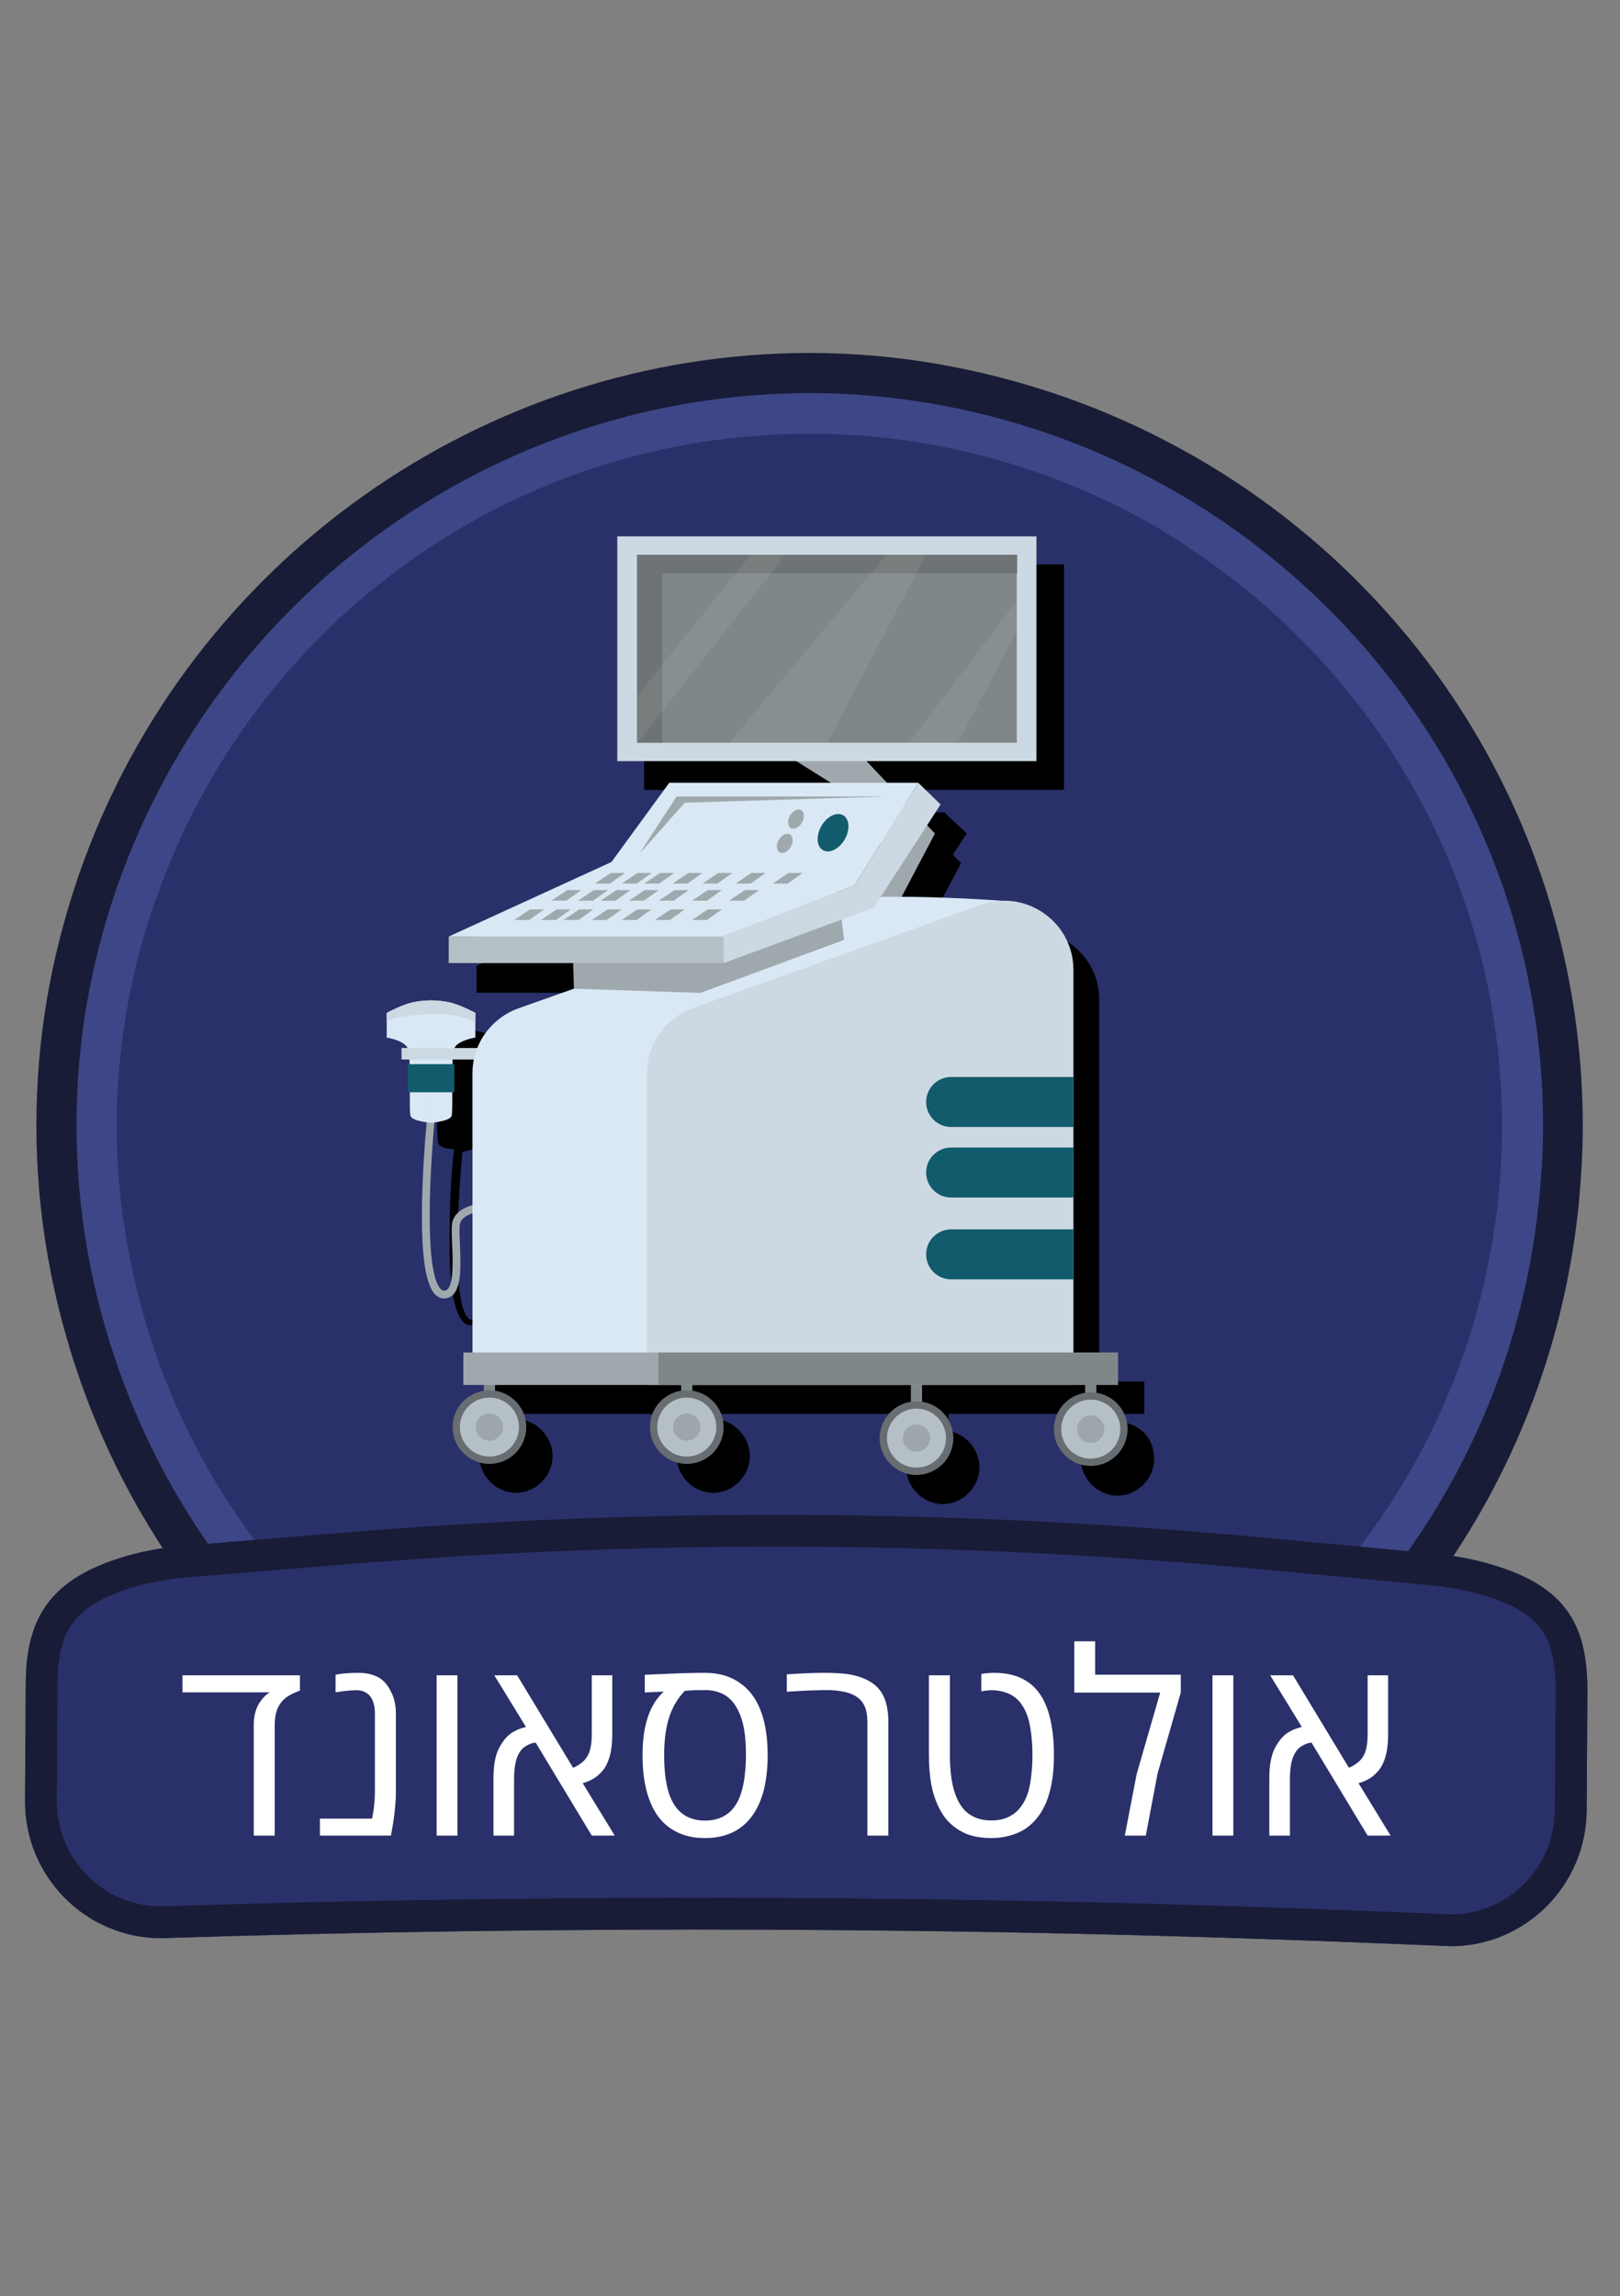 <svg width="115" height="163" viewBox="0 0 115 163" fill="none" xmlns="http://www.w3.org/2000/svg">
<rect x="0" y="0" width="115" height="163" fill="#808080" stroke="none"/>
<path d="M57.487 134.829C34.311 134.829 13.516 120.106 5.769 98.204C3.656 92.234 2.583 86.097 2.583 79.925C2.583 73.754 3.589 67.985 5.568 62.183L5.735 61.713C13.483 39.846 34.277 25.055 57.487 25.055C63.524 25.055 69.527 26.094 75.363 28.107C79.522 29.549 83.58 31.528 87.37 33.976C103.033 44.172 112.357 61.344 112.357 79.925C112.357 81.636 112.257 83.413 112.089 85.291C109.339 113.532 85.861 134.829 57.453 134.829H57.487Z" fill="#181C36"/>
<path d="M57.487 131.978C35.518 131.978 15.797 118.026 8.452 97.265C6.44 91.597 5.433 85.761 5.433 79.925C5.433 74.089 6.372 68.622 8.251 63.122L8.385 62.753C15.764 41.891 35.485 27.905 57.487 27.905C63.222 27.905 68.924 28.878 74.457 30.79C78.415 32.165 82.239 34.043 85.827 36.357C100.652 46.017 109.54 62.283 109.54 79.925C109.54 81.568 109.439 83.245 109.271 84.989C106.689 111.754 84.419 131.945 57.487 131.945V131.978Z" fill="#3D4787"/>
<path d="M84.284 38.773C80.963 36.592 77.341 34.815 73.551 33.507C68.52 31.763 63.154 30.79 57.519 30.79C36.054 30.757 17.876 44.508 11.134 63.659C11.101 63.793 11.034 63.927 10.967 64.061C9.256 69.059 8.283 74.391 8.283 79.959C8.283 85.526 9.323 91.195 11.134 96.326C17.876 115.41 36.054 129.128 57.452 129.128C83.009 129.128 103.972 109.641 106.386 84.755C106.554 83.179 106.621 81.569 106.621 79.959C106.621 62.686 97.7 47.526 84.217 38.773H84.284Z" fill="#2A3069"/>
<path d="M102.894 138.142L97.977 137.944C69.132 136.77 40.246 136.655 11.388 137.58C6.048 137.548 1.745 133.172 1.778 127.808L1.829 119.497C1.858 114.803 3.579 112.017 9.008 110.445C10.389 110.047 11.804 109.827 13.237 109.703C15.477 109.523 19.757 109.17 24.81 108.76C46.462 106.996 68.225 107.129 89.854 109.159L101.502 110.254C102.933 110.386 104.355 110.616 105.731 111.012C111.316 112.608 112.712 115.484 112.684 120.187L112.633 128.497C112.6 133.861 108.243 138.184 102.903 138.151L102.894 138.142Z" fill="#2A3069"/>
<path fill-rule="evenodd" clip-rule="evenodd" d="M103.123 135.894C107.113 135.809 110.352 132.541 110.377 128.483L110.428 120.173C110.441 118.003 110.113 116.664 109.458 115.719C108.822 114.801 107.627 113.9 105.111 113.181L105.106 113.18C103.902 112.833 102.627 112.624 101.295 112.5L101.291 112.5L89.643 111.405C89.643 111.405 89.643 111.405 89.643 111.405C68.146 109.388 46.514 109.255 24.993 111.008C22.422 111.217 20.047 111.411 18.041 111.575C16.112 111.733 14.523 111.863 13.424 111.951C12.095 112.066 10.833 112.267 9.633 112.612C7.179 113.323 5.906 114.212 5.197 115.156C4.489 116.097 4.098 117.416 4.085 119.511L4.034 127.821C4.009 131.936 7.296 135.277 11.362 135.324C40.258 134.398 69.183 134.515 98.068 135.69C98.067 135.69 98.068 135.69 98.068 135.69L103.123 135.894ZM13.237 109.703C11.804 109.827 10.389 110.047 9.008 110.445C3.579 112.017 1.858 114.803 1.829 119.497L1.778 127.808C1.745 133.172 6.048 137.548 11.388 137.58C40.246 136.655 69.132 136.77 97.977 137.944L102.894 138.142L102.903 138.151C108.243 138.184 112.6 133.861 112.633 128.497L112.684 120.187C112.712 115.484 111.316 112.608 105.731 111.012C104.355 110.616 102.933 110.386 101.502 110.254L89.854 109.159C68.225 107.129 46.462 106.996 24.81 108.76C22.235 108.969 19.861 109.163 17.855 109.327C15.925 109.485 14.336 109.615 13.237 109.703Z" fill="#181C36"/>
<path d="M18.013 130.297V122.41C18.013 122.093 18.051 121.802 18.128 121.538C18.204 121.267 18.298 121.05 18.41 120.885C18.533 120.697 18.651 120.548 18.762 120.436C18.874 120.319 19.006 120.216 19.159 120.128H12.955V118.92H21.291V120.004C20.997 120.11 20.727 120.236 20.48 120.383C20.234 120.53 20.037 120.715 19.89 120.938C19.632 121.303 19.502 121.799 19.502 122.428V130.297H18.013ZM22.71 130.297V129.09H26.411C26.482 128.766 26.532 128.449 26.561 128.138C26.596 127.827 26.614 127.518 26.614 127.213V121.626C26.614 121.344 26.579 121.091 26.508 120.868C26.438 120.639 26.332 120.451 26.191 120.304C26.079 120.204 25.95 120.125 25.803 120.066C25.662 120.007 25.498 119.978 25.31 119.978C25.075 119.978 24.834 119.993 24.587 120.022C24.34 120.045 24.085 120.081 23.82 120.128V118.876C24.044 118.829 24.285 118.797 24.543 118.779C24.807 118.756 25.092 118.744 25.398 118.744C25.738 118.744 26.035 118.776 26.288 118.841C26.54 118.906 26.761 118.997 26.949 119.114C27.125 119.226 27.278 119.364 27.407 119.528C27.542 119.693 27.654 119.869 27.742 120.057C27.859 120.263 27.947 120.498 28.006 120.762C28.071 121.026 28.103 121.314 28.103 121.626V127.213C28.103 127.506 28.088 127.821 28.059 128.156C28.03 128.485 27.994 128.802 27.953 129.107C27.912 129.407 27.871 129.654 27.83 129.847L27.751 130.297H22.71ZM30.994 130.297V118.92H32.474V130.297H30.994ZM35.029 130.297V126.296C35.029 125.932 35.047 125.597 35.082 125.292C35.123 124.98 35.191 124.686 35.285 124.41C35.385 124.134 35.532 123.864 35.726 123.6C35.89 123.353 36.105 123.144 36.369 122.974C36.639 122.804 36.962 122.674 37.338 122.586L35.091 118.92H36.712L40.678 125.477C40.76 125.447 40.837 125.415 40.907 125.38C40.978 125.344 41.042 125.303 41.101 125.256C41.43 125.057 41.662 124.792 41.797 124.463C41.938 124.134 42.009 123.673 42.009 123.08V118.92H43.463V123.08C43.463 123.579 43.425 124.02 43.348 124.402C43.272 124.778 43.148 125.112 42.978 125.406C42.837 125.653 42.628 125.885 42.352 126.102C42.076 126.314 41.747 126.472 41.365 126.578L43.639 130.297H42.009L38.026 123.697C37.814 123.708 37.576 123.793 37.312 123.952C37.053 124.111 36.853 124.372 36.712 124.736C36.566 125.124 36.492 125.644 36.492 126.296V130.297H35.029ZM50.045 130.473C49.223 130.473 48.515 130.309 47.922 129.98C47.493 129.751 47.12 129.439 46.803 129.046C46.491 128.652 46.239 128.173 46.045 127.609C45.904 127.198 45.795 126.74 45.719 126.234C45.648 125.729 45.613 125.18 45.613 124.587C45.613 123.893 45.666 123.268 45.772 122.71C45.883 122.146 46.048 121.646 46.265 121.212C46.488 120.777 46.764 120.407 47.093 120.101L47.12 120.075L45.772 120.136V118.885C46.312 118.856 46.829 118.832 47.322 118.815C47.816 118.791 48.289 118.774 48.741 118.762C49.199 118.75 49.634 118.744 50.045 118.744C50.527 118.744 50.974 118.803 51.385 118.92C51.802 119.038 52.178 119.217 52.513 119.458C52.824 119.664 53.1 119.922 53.341 120.233C53.582 120.539 53.785 120.894 53.949 121.3C54.131 121.734 54.266 122.225 54.355 122.771C54.449 123.318 54.495 123.923 54.495 124.587C54.495 125.104 54.466 125.588 54.407 126.041C54.355 126.487 54.272 126.901 54.161 127.283C53.978 127.906 53.726 128.44 53.403 128.887C53.086 129.328 52.704 129.677 52.257 129.936C51.635 130.294 50.897 130.473 50.045 130.473ZM50.045 129.231C50.504 129.231 50.906 129.148 51.253 128.984C51.599 128.819 51.881 128.59 52.099 128.297C52.316 128.015 52.486 127.674 52.61 127.274C52.739 126.869 52.827 126.434 52.874 125.97C52.927 125.506 52.953 125.045 52.953 124.587C52.953 123.476 52.845 122.604 52.627 121.969C52.41 121.329 52.119 120.853 51.755 120.542C51.549 120.36 51.303 120.219 51.015 120.119C50.727 120.019 50.424 119.969 50.107 119.969C49.802 119.969 49.534 119.972 49.305 119.978C49.082 119.984 48.853 119.998 48.618 120.022C48.113 120.539 47.739 121.167 47.499 121.908C47.264 122.642 47.146 123.535 47.146 124.587C47.146 125.456 47.217 126.202 47.358 126.825C47.499 127.442 47.713 127.932 48.001 128.297C48.218 128.59 48.497 128.819 48.838 128.984C49.185 129.148 49.587 129.231 50.045 129.231ZM61.572 130.297V122.216C61.572 121.523 61.413 121.012 61.096 120.683C60.779 120.348 60.306 120.136 59.677 120.048C59.536 120.019 59.38 119.998 59.21 119.987C59.045 119.975 58.869 119.969 58.681 119.969C58.452 119.969 58.167 119.975 57.827 119.987C57.486 119.993 57.139 120.007 56.787 120.031C56.434 120.048 56.123 120.066 55.853 120.084V118.85C56.375 118.815 56.854 118.788 57.289 118.771C57.724 118.753 58.12 118.744 58.479 118.744C59.184 118.744 59.745 118.774 60.162 118.832C60.579 118.891 60.969 118.997 61.334 119.149C61.698 119.302 62.001 119.496 62.241 119.731C62.482 119.96 62.676 120.263 62.823 120.639C62.905 120.874 62.964 121.118 62.999 121.37C63.04 121.623 63.061 121.905 63.061 122.216V130.297H61.572ZM70.357 130.473C69.946 130.473 69.552 130.432 69.177 130.35C68.801 130.268 68.46 130.135 68.154 129.953C67.837 129.771 67.546 129.539 67.282 129.257C67.023 128.975 66.8 128.631 66.612 128.226C66.383 127.756 66.213 127.221 66.101 126.622C65.995 126.017 65.942 125.333 65.942 124.569V118.92H67.432V124.569C67.432 125.456 67.508 126.217 67.661 126.851C67.82 127.48 68.052 127.982 68.357 128.358C68.574 128.628 68.853 128.84 69.194 128.993C69.535 129.145 69.926 129.222 70.366 129.222C70.824 129.222 71.227 129.142 71.573 128.984C71.92 128.819 72.202 128.596 72.419 128.314C72.766 127.879 72.998 127.33 73.116 126.666C73.233 125.997 73.292 125.3 73.292 124.578C73.292 123.867 73.236 123.191 73.124 122.551C73.013 121.911 72.801 121.373 72.49 120.938C72.243 120.603 71.935 120.36 71.565 120.207C71.2 120.054 70.807 119.978 70.384 119.978C70.266 119.978 70.146 119.987 70.022 120.004C69.905 120.016 69.785 120.034 69.661 120.057V118.823C69.826 118.794 69.987 118.774 70.146 118.762C70.31 118.75 70.469 118.744 70.622 118.744C71.033 118.744 71.421 118.788 71.785 118.876C72.149 118.959 72.484 119.094 72.79 119.282C73.107 119.464 73.386 119.702 73.627 119.995C73.873 120.283 74.079 120.63 74.244 121.035C74.431 121.482 74.573 121.999 74.666 122.586C74.766 123.174 74.816 123.835 74.816 124.569C74.816 125.168 74.781 125.72 74.711 126.226C74.64 126.725 74.534 127.183 74.393 127.6C74.211 128.129 73.973 128.584 73.68 128.966C73.392 129.348 73.048 129.659 72.649 129.9C72.331 130.088 71.979 130.229 71.591 130.323C71.209 130.423 70.798 130.473 70.357 130.473ZM79.848 130.297L80.685 125.944L82.359 120.145H76.261V116.506H77.742V118.876H83.822V120.136L82.174 125.882L81.337 130.297H79.848ZM86.07 130.297V118.92H87.55V130.297H86.07ZM90.105 130.297V126.296C90.105 125.932 90.123 125.597 90.158 125.292C90.199 124.98 90.267 124.686 90.361 124.41C90.461 124.134 90.608 123.864 90.802 123.6C90.966 123.353 91.18 123.144 91.445 122.974C91.715 122.804 92.038 122.674 92.414 122.586L90.167 118.92H91.789L95.754 125.477C95.836 125.447 95.913 125.415 95.983 125.38C96.054 125.344 96.118 125.303 96.177 125.256C96.506 125.057 96.738 124.792 96.873 124.463C97.014 124.134 97.085 123.673 97.085 123.08V118.92H98.539V123.08C98.539 123.579 98.501 124.02 98.424 124.402C98.348 124.778 98.224 125.112 98.054 125.406C97.913 125.653 97.704 125.885 97.428 126.102C97.152 126.314 96.823 126.472 96.441 126.578L98.715 130.297H97.085L93.102 123.697C92.89 123.708 92.652 123.793 92.388 123.952C92.129 124.111 91.93 124.372 91.789 124.736C91.642 125.124 91.568 125.644 91.568 126.296V130.297H90.105Z" fill="white"/>
<g clip-path="url(#clip0_1292_78614)">
<path d="M79.73 100.967V100.367H81.23V98.067H78.03V92.867V89.367V87.067V83.567V82.067V78.567V70.967C78.03 68.467 76.23 66.567 74.03 66.167C74.03 66.167 74.03 66.167 73.93 66.167C73.63 66.167 73.33 66.067 73.03 66.067C71.63 65.967 68.63 65.767 65.83 65.767L68.23 61.267L67.63 60.667L68.63 59.167L67.03 57.667L66.23 59.067L67.13 57.667H64.93L63.43 56.067H75.53V40.067H45.73V56.067H58.43L60.93 57.567H49.43L45.33 63.167L33.83 68.567V70.467H42.63L42.73 72.267L38.83 73.667C37.43 74.167 36.43 75.167 35.93 76.467H34.23C34.53 75.867 35.73 75.767 35.73 75.767V73.967C35.73 73.967 34.93 73.567 34.23 73.267C33.43 73.067 32.53 73.067 32.53 73.067C32.53 73.067 31.63 73.067 30.93 73.267C30.23 73.467 29.43 73.967 29.43 73.967V74.567V75.667C29.43 75.667 30.63 75.867 30.93 76.367H30.43V77.167H31.03C31.03 77.267 31.03 77.367 31.03 77.467H30.83V79.467H31.03C31.03 80.267 31.03 80.967 31.13 81.167C31.23 81.467 31.83 81.567 32.23 81.567C32.13 82.467 31.93 84.567 31.93 86.767C31.83 90.667 32.13 92.967 32.83 93.767C33.03 94.067 33.33 94.067 33.53 94.067C33.73 94.067 34.03 93.967 34.13 93.767C34.73 93.167 34.63 91.567 34.63 90.167C34.63 89.567 34.53 88.967 34.63 88.767C34.73 88.367 35.13 88.167 35.53 88.067V98.067H34.83V100.367H35.43H36.23V100.767C34.93 100.967 34.03 102.067 34.03 103.367C34.03 104.767 35.23 105.967 36.63 105.967C38.03 105.967 39.23 104.767 39.23 103.367C39.23 102.067 38.23 100.967 37.03 100.767V100.367H47.83H50.23V100.767C48.93 100.967 48.03 102.067 48.03 103.367C48.03 104.767 49.23 105.967 50.63 105.967C52.03 105.967 53.23 104.767 53.23 103.367C53.23 102.067 52.23 100.967 51.03 100.767V100.367H66.53V101.567C65.23 101.767 64.33 102.867 64.33 104.167C64.33 105.567 65.53 106.767 66.93 106.767C68.33 106.767 69.53 105.567 69.53 104.167C69.53 102.867 68.53 101.767 67.33 101.567V100.367H78.03H78.93V100.967C77.63 101.167 76.73 102.267 76.73 103.567C76.73 104.967 77.93 106.167 79.33 106.167C80.73 106.167 81.93 104.967 81.93 103.567C81.93 102.167 81.03 101.167 79.73 100.967ZM34.03 88.767C33.93 89.067 33.93 89.667 34.03 90.367C34.03 91.467 34.13 93.067 33.73 93.567C33.63 93.667 33.63 93.667 33.53 93.667C33.43 93.667 33.33 93.667 33.23 93.567C32.03 92.267 32.53 84.967 32.83 81.767C33.23 81.667 33.93 81.567 34.03 81.267C34.13 81.167 34.13 80.367 34.13 79.567H34.33V77.567H34.03C34.03 77.467 34.03 77.367 34.03 77.267H35.53C35.43 77.567 35.43 77.867 35.43 78.267V87.667C34.83 87.767 34.23 88.167 34.03 88.767Z" fill="black"/>
</g>
<path d="M31.527 92.168C31.352 92.168 31.095 92.112 30.854 91.847C30.152 91.071 29.864 88.775 29.973 84.826C30.05 81.97 30.322 79.29 30.326 79.263L30.874 79.319C30.575 82.25 30.06 90.147 31.263 91.477C31.377 91.602 31.468 91.617 31.527 91.617C31.628 91.617 31.705 91.584 31.775 91.51C32.214 91.052 32.143 89.405 32.096 88.315C32.066 87.604 32.042 87.043 32.118 86.731C32.457 85.356 34.866 85.315 35.14 85.315V85.866C34.516 85.866 32.854 86.047 32.654 86.863C32.596 87.099 32.621 87.678 32.648 88.291C32.708 89.684 32.776 91.263 32.173 91.891C32.001 92.072 31.777 92.167 31.528 92.168L31.527 92.168Z" fill="#9FA9AD"/>
<path d="M33.743 71.897C33.743 71.897 32.924 71.46 32.212 71.234C31.504 71.008 30.604 71.012 30.597 71.012C30.59 71.012 29.691 71.009 28.983 71.234C28.271 71.461 27.452 71.899 27.452 71.899V73.652C27.452 73.652 28.659 73.833 28.939 74.393C29.22 74.953 29.004 78.856 29.144 79.225C29.284 79.593 30.599 79.702 30.599 79.702V73.308L30.6 79.702C30.6 79.702 31.915 79.592 32.055 79.224C32.195 78.856 31.977 74.953 32.257 74.392C32.537 73.832 33.744 73.65 33.744 73.65V71.897H33.743Z" fill="#D9E8F4"/>
<path d="M32.033 72.044C32.625 72.128 33.204 72.306 33.742 72.567V71.895C33.742 71.895 32.923 71.458 32.211 71.232C31.503 71.006 30.603 71.01 30.596 71.01C30.589 71.01 29.69 71.007 28.981 71.233C28.27 71.459 27.451 71.897 27.451 71.897V72.541C27.573 72.47 27.689 72.397 27.76 72.371C28.353 72.153 28.991 72.096 29.616 72.047C30.422 71.985 31.234 71.929 32.033 72.043V72.044Z" fill="#CCD9E2"/>
<path d="M32.258 75.538H28.939V77.533H32.258V75.538Z" fill="#115B6C"/>
<path d="M34.552 74.392H28.503V75.206H34.552V74.392Z" fill="#CCD9E2"/>
<path d="M55.762 53.546L63.198 58.211C63.198 58.211 60.284 65.374 60.325 65.184C60.365 64.993 63.198 65.188 63.198 65.188L66.368 59.168L60.57 53.032L55.762 53.547V53.546Z" fill="#9FA9AD"/>
<path d="M64.215 98.306H33.54V76.182C33.54 74.11 34.859 72.262 36.837 71.562L57.551 64.228C60.796 63.078 72.156 64.012 72.156 64.012L64.215 98.306Z" fill="#D9E8F4"/>
<path d="M77.826 96.939H77.031V101.784H77.826V96.939Z" fill="#808789"/>
<path d="M79.89 101.444C79.89 102.802 78.788 103.902 77.429 103.902C76.07 103.902 74.968 102.802 74.968 101.444C74.968 100.087 76.07 98.986 77.429 98.986C78.788 98.986 79.89 100.087 79.89 101.444Z" fill="#B5C0C6"/>
<path d="M77.429 104.057C75.987 104.057 74.813 102.885 74.813 101.444C74.813 100.004 75.987 98.832 77.429 98.832C78.871 98.832 80.044 100.004 80.044 101.444C80.044 102.885 78.871 104.057 77.429 104.057ZM77.429 99.35C76.273 99.35 75.332 100.29 75.332 101.444C75.332 102.599 76.273 103.539 77.429 103.539C78.585 103.539 79.526 102.599 79.526 101.444C79.526 100.29 78.585 99.35 77.429 99.35Z" fill="#676D70"/>
<path d="M78.398 101.445C78.398 101.979 77.964 102.413 77.428 102.413C76.894 102.413 76.459 101.979 76.459 101.445C76.459 100.91 76.894 100.477 77.428 100.477C77.964 100.477 78.398 100.91 78.398 101.445Z" fill="#9DA6AA"/>
<path d="M49.149 92.858H48.355V101.639H49.149V92.858Z" fill="#808789"/>
<path d="M51.214 101.3C51.214 102.658 50.112 103.758 48.752 103.758C47.393 103.758 46.291 102.658 46.291 101.3C46.291 99.942 47.393 98.842 48.752 98.842C50.112 98.842 51.214 99.942 51.214 101.3Z" fill="#B5C0C6"/>
<path d="M48.752 103.912C47.31 103.912 46.137 102.74 46.137 101.3C46.137 99.859 47.31 98.688 48.752 98.688C50.195 98.688 51.368 99.859 51.368 101.3C51.368 102.74 50.195 103.912 48.752 103.912ZM48.752 99.205C47.596 99.205 46.656 100.144 46.656 101.299C46.656 102.454 47.596 103.393 48.752 103.393C49.909 103.393 50.85 102.454 50.85 101.299C50.85 100.144 49.909 99.205 48.752 99.205Z" fill="#676D70"/>
<path d="M49.722 101.299C49.722 101.834 49.287 102.267 48.752 102.267C48.217 102.267 47.783 101.834 47.783 101.299C47.783 100.765 48.217 100.331 48.752 100.331C49.287 100.331 49.722 100.765 49.722 101.299Z" fill="#9DA6AA"/>
<path d="M35.141 96.537H34.347V101.639H35.141V96.537Z" fill="#808789"/>
<path d="M37.204 101.3C37.204 102.658 36.102 103.758 34.743 103.758C33.384 103.758 32.282 102.658 32.282 101.3C32.282 99.942 33.384 98.842 34.743 98.842C36.102 98.842 37.204 99.942 37.204 101.3Z" fill="#B5C0C6"/>
<path d="M34.743 103.912C33.301 103.912 32.127 102.74 32.127 101.3C32.127 99.859 33.301 98.688 34.743 98.688C36.185 98.688 37.359 99.859 37.359 101.3C37.359 102.74 36.185 103.912 34.743 103.912ZM34.743 99.205C33.587 99.205 32.646 100.144 32.646 101.299C32.646 102.454 33.587 103.393 34.743 103.393C35.899 103.393 36.84 102.454 36.84 101.299C36.84 100.144 35.899 99.205 34.743 99.205Z" fill="#676D70"/>
<path d="M35.711 101.299C35.711 101.834 35.277 102.267 34.742 102.267C34.207 102.267 33.773 101.834 33.773 101.299C33.773 100.765 34.207 100.331 34.742 100.331C35.277 100.331 35.711 100.765 35.711 101.299Z" fill="#9DA6AA"/>
<path d="M65.456 93.641H64.661V102.421H65.456V93.641Z" fill="#808789"/>
<path d="M67.52 102.083C67.52 103.441 66.418 104.541 65.058 104.541C63.699 104.541 62.597 103.441 62.597 102.083C62.597 100.725 63.699 99.625 65.058 99.625C66.418 99.625 67.52 100.725 67.52 102.083Z" fill="#B5C0C6"/>
<path d="M65.059 104.695C63.617 104.695 62.443 103.523 62.443 102.083C62.443 100.643 63.617 99.471 65.059 99.471C66.501 99.471 67.674 100.643 67.674 102.083C67.674 103.523 66.501 104.695 65.059 104.695ZM65.059 99.989C63.903 99.989 62.962 100.928 62.962 102.083C62.962 103.238 63.903 104.177 65.059 104.177C66.215 104.177 67.156 103.238 67.156 102.083C67.156 100.928 66.215 99.989 65.059 99.989Z" fill="#676D70"/>
<path d="M66.028 102.082C66.028 102.617 65.593 103.05 65.058 103.05C64.523 103.05 64.089 102.617 64.089 102.082C64.089 101.548 64.523 101.114 65.058 101.114C65.593 101.114 66.028 101.548 66.028 102.082Z" fill="#9DA6AA"/>
<path d="M76.201 98.307H45.93V76.182C45.93 74.11 47.232 72.262 49.183 71.562L69.623 64.228C72.825 63.079 76.2 65.449 76.2 68.848V98.308L76.201 98.307Z" fill="#CCD9E2"/>
<path d="M79.359 96.006H32.893V98.306H79.359V96.006Z" fill="#9FA9AD"/>
<path d="M79.36 96.006H46.738V98.306H79.36V96.006Z" fill="#808789"/>
<path d="M76.201 79.997H67.52C66.539 79.997 65.744 79.203 65.744 78.223C65.744 77.243 66.539 76.449 67.52 76.449H76.201V79.997Z" fill="#115B6C"/>
<path d="M76.201 85.005H67.52C66.539 85.005 65.744 84.211 65.744 83.231C65.744 82.251 66.539 81.457 67.52 81.457H76.201V85.005Z" fill="#115B6C"/>
<path d="M76.201 90.812H67.52C66.539 90.812 65.744 90.018 65.744 89.038C65.744 88.058 66.539 87.264 67.52 87.264H76.201V90.812Z" fill="#115B6C"/>
<path d="M40.583 65.004L40.742 70.18L49.721 70.481L59.924 66.716L59.257 61.315L40.583 65.004Z" fill="#9FA9AD"/>
<path d="M65.188 55.566L60.66 62.868L50.675 66.715L51.372 68.363L62.019 64.434L66.77 57.102L65.188 55.566Z" fill="#CCD9E2"/>
<path d="M65.188 55.566H47.509L43.404 61.189L31.855 66.478L50.675 66.715L60.66 62.868L65.188 55.566Z" fill="#D9E8F4"/>
<path d="M51.372 66.478H31.855V68.363H51.372V66.478Z" fill="#B5C0C6"/>
<path d="M42.241 62.718L43.357 61.966H44.362L43.302 62.718H42.241Z" fill="#9FA9AD"/>
<path d="M44.138 62.718L45.254 61.966H46.258L45.198 62.718H44.138Z" fill="#9FA9AD"/>
<path d="M45.737 62.718L46.853 61.966H47.858L46.797 62.718H45.737Z" fill="#9FA9AD"/>
<path d="M47.746 62.718L48.861 61.966H49.866L48.806 62.718H47.746Z" fill="#9FA9AD"/>
<path d="M49.867 62.718L50.983 61.966H51.987L50.927 62.718H49.867Z" fill="#9FA9AD"/>
<path d="M52.224 62.718L53.34 61.966H54.344L53.284 62.718H52.224Z" fill="#9FA9AD"/>
<path d="M54.862 62.718L55.978 61.966H56.982L55.922 62.718H54.862Z" fill="#9FA9AD"/>
<path d="M39.141 63.934L40.257 63.182H41.262L40.201 63.934H39.141Z" fill="#9FA9AD"/>
<path d="M41.039 63.934L42.155 63.182H43.159L42.099 63.934H41.039Z" fill="#9FA9AD"/>
<path d="M42.638 63.934L43.753 63.182H44.758L43.698 63.934H42.638Z" fill="#9FA9AD"/>
<path d="M44.647 63.934L45.762 63.182H46.767L45.706 63.934H44.647Z" fill="#9FA9AD"/>
<path d="M46.767 63.934L47.883 63.182H48.887L47.827 63.934H46.767Z" fill="#9FA9AD"/>
<path d="M49.124 63.934L50.24 63.182H51.244L50.184 63.934H49.124Z" fill="#9FA9AD"/>
<path d="M51.762 63.934L52.878 63.182H53.882L52.822 63.934H51.762Z" fill="#9FA9AD"/>
<path d="M36.504 65.306L37.62 64.554H38.625L37.564 65.306H36.504Z" fill="#9FA9AD"/>
<path d="M38.401 65.306L39.517 64.554H40.521L39.461 65.306H38.401Z" fill="#9FA9AD"/>
<path d="M40 65.306L41.116 64.554H42.12L41.06 65.306H40Z" fill="#9FA9AD"/>
<path d="M42.008 65.306L43.124 64.554H44.129L43.069 65.306H42.008Z" fill="#9FA9AD"/>
<path d="M44.129 65.306L45.245 64.554H46.249L45.189 65.306H44.129Z" fill="#9FA9AD"/>
<path d="M46.487 65.306L47.602 64.554H48.606L47.547 65.306H46.487Z" fill="#9FA9AD"/>
<path d="M49.124 65.306L50.24 64.554H51.244L50.184 65.306H49.124Z" fill="#9FA9AD"/>
<path d="M45.452 60.541C45.483 60.413 48.03 56.536 48.03 56.536H62.924L48.607 56.981L45.452 60.541Z" fill="#9FA9AD"/>
<path d="M59.963 59.586C59.567 60.27 58.876 60.612 58.42 60.348C57.964 60.084 57.914 59.317 58.309 58.632C58.704 57.948 59.395 57.607 59.852 57.87C60.308 58.134 60.358 58.901 59.963 59.586Z" fill="#115B6C"/>
<path d="M56.928 58.39C56.725 58.742 56.369 58.917 56.134 58.782C55.899 58.646 55.873 58.251 56.077 57.899C56.28 57.547 56.636 57.371 56.87 57.507C57.105 57.642 57.131 58.037 56.927 58.389L56.928 58.39Z" fill="#9FA9AD"/>
<path d="M56.133 60.111C55.93 60.463 55.575 60.639 55.34 60.503C55.105 60.368 55.079 59.973 55.283 59.62C55.486 59.269 55.842 59.093 56.077 59.228C56.311 59.364 56.337 59.759 56.133 60.111V60.111Z" fill="#9FA9AD"/>
<path d="M73.575 38.073H43.82V54.028H73.575V38.073Z" fill="#CCD9E2"/>
<path d="M72.18 39.38H45.214V52.722H72.18V39.38Z" fill="#808789"/>
<path d="M47.012 40.698H72.205V39.38H45.239V52.722H47.012V40.698Z" fill="#6E7475"/>
<path opacity="0.07" d="M45.239 49.415L53.284 39.38H55.762L45.239 52.722V49.415Z" fill="white"/>
<path opacity="0.07" d="M51.762 52.722L62.923 39.38H65.743L58.721 52.722H51.762Z" fill="white"/>
<path opacity="0.07" d="M64.539 52.722L72.181 42.633V44.84L67.988 52.722H64.539Z" fill="white"/>
<defs>
<clipPath id="clip0_1292_78614">
<rect width="54" height="67" fill="white" transform="translate(28.93 40.067)"/>
</clipPath>
</defs>
</svg>
